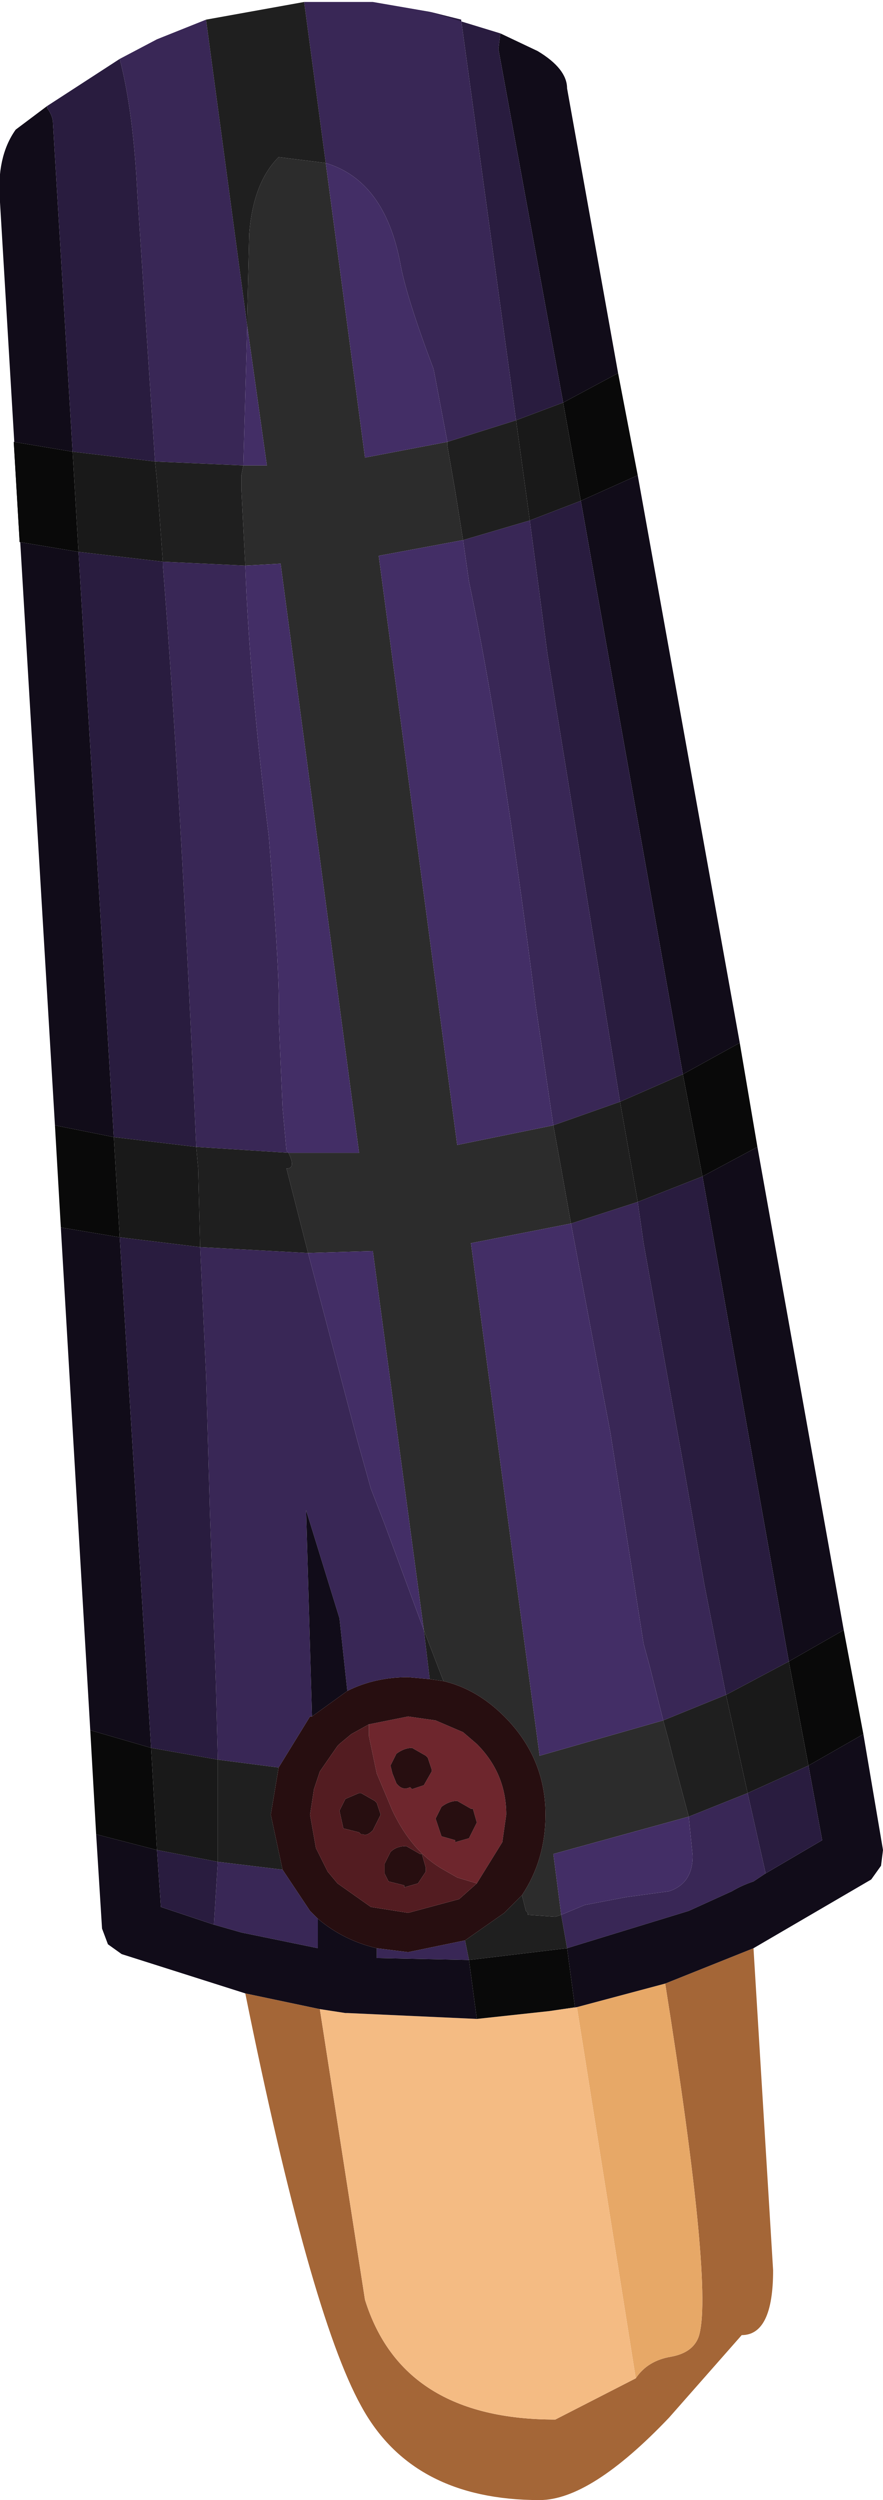 <?xml version="1.0" encoding="UTF-8" standalone="no"?>
<svg xmlns:ffdec="https://www.free-decompiler.com/flash" xmlns:xlink="http://www.w3.org/1999/xlink" ffdec:objectType="shape" height="63.65px" width="22.5px" xmlns="http://www.w3.org/2000/svg">
  <g transform="matrix(1.0, 0.0, 0.0, 1.0, 7.7, 2.05)">
    <path d="M4.1 11.7 L1.95 12.1 3.95 27.1 6.4 26.6 6.6 27.7 6.85 29.1 4.3 29.6 6.05 42.65 9.2 41.75 9.35 42.3 9.45 42.7 9.85 44.2 6.4 45.15 6.6 46.7 6.45 46.75 5.75 46.7 5.75 46.65 5.7 46.6 5.6 46.2 Q6.2 45.3 6.2 44.15 6.2 42.7 5.15 41.65 4.45 40.95 3.6 40.75 L3.1 39.45 1.8 29.8 0.15 29.85 -0.4 27.7 Q-0.15 27.7 -0.35 27.3 L1.45 27.3 -0.55 12.3 -1.45 12.35 -1.55 10.4 -1.55 10.35 -1.55 10.15 -1.55 10.05 -1.5 9.8 -0.9 9.8 -1.4 6.25 -1.4 6.0 -1.35 3.9 Q-1.25 2.6 -0.6 1.95 L0.6 2.1 1.6 9.6 3.7 9.2 3.7 9.3 3.9 10.45 4.1 11.7" fill="#2c2c2c" fill-rule="evenodd" stroke="none"/>
    <path d="M-1.45 48.7 L0.45 49.1 1.6 56.5 Q2.55 59.55 6.45 59.55 L8.5 58.5 Q8.8 58.05 9.4 57.95 9.95 57.85 10.1 57.45 10.5 56.3 9.25 48.45 L11.5 47.55 12.0 55.75 Q12.0 57.4 11.2 57.4 L9.35 59.5 Q7.35 61.6 6.05 61.6 2.8 61.6 1.5 59.2 0.2 56.85 -1.45 48.7" fill="#a46637" fill-rule="evenodd" stroke="none"/>
    <path d="M8.5 58.5 L7.0 49.05 9.25 48.45 Q10.5 56.3 10.1 57.45 9.95 57.85 9.4 57.95 8.8 58.05 8.5 58.5" fill="#e7a867" fill-rule="evenodd" stroke="none"/>
    <path d="M0.45 49.1 L1.1 49.2 1.15 49.2 4.45 49.35 6.3 49.15 7.0 49.05 8.5 58.5 6.45 59.55 Q2.55 59.55 1.6 56.5 L0.45 49.1" fill="#f4bb83" fill-rule="evenodd" stroke="none"/>
    <path d="M1.7 41.85 L2.7 41.65 3.4 41.75 4.1 42.05 4.45 42.35 Q5.2 43.1 5.2 44.15 L5.1 44.85 4.45 45.9 3.95 45.75 3.6 45.55 Q2.8 45.1 2.3 44.05 L1.9 43.1 1.7 42.15 1.7 41.85 M3.1 43.4 L3.3 43.05 3.3 43.0 3.2 42.7 3.15 42.65 2.8 42.45 Q2.6 42.45 2.4 42.6 L2.25 42.9 2.3 43.1 2.4 43.35 Q2.55 43.55 2.75 43.45 L2.8 43.5 3.1 43.4 M4.25 44.75 L4.45 44.35 4.35 44.0 4.3 44.0 3.95 43.8 Q3.75 43.8 3.55 43.95 L3.4 44.25 3.55 44.7 3.9 44.8 3.9 44.85 4.25 44.75" fill="#6e262d" fill-rule="evenodd" stroke="none"/>
    <path d="M3.25 -1.75 L3.05 -1.8 4.05 -1.55 5.45 8.65 3.7 9.2 3.35 7.35 Q2.65 5.5 2.5 4.65 2.1 2.55 0.6 2.1 L0.05 -2.0 1.8 -2.0 3.25 -1.75 M6.4 26.6 L5.95 23.55 Q5.1 16.8 4.25 12.75 L4.1 11.7 5.8 11.2 6.25 14.6 8.1 26.0 6.4 26.6 M6.85 29.1 L8.55 28.55 8.7 29.6 9.3 32.95 9.75 35.45 10.25 38.3 10.8 41.1 9.2 41.75 8.85 40.35 8.7 39.8 7.85 34.4 7.65 33.35 6.85 29.1 M0.15 29.85 L1.4 34.6 1.75 35.85 2.1 36.75 3.1 39.45 3.25 40.7 2.7 40.65 Q1.85 40.65 1.15 41.0 L0.95 39.15 0.1 36.4 0.25 41.65 0.2 41.65 -0.6 42.95 -2.15 42.75 -2.2 40.8 -2.35 36.5 -2.45 32.95 -2.6 29.7 0.15 29.85 M4.25 47.85 L1.9 47.8 1.9 47.55 2.7 47.65 4.15 47.35 4.25 47.85 M0.4 46.8 L0.4 47.55 -1.55 47.15 -2.25 46.95 -2.15 45.35 -0.5 45.55 0.2 46.6 0.4 46.8 M6.75 47.55 L6.6 46.7 7.2 46.45 8.25 46.25 9.35 46.1 Q9.95 45.9 9.95 45.2 L9.85 44.2 11.35 43.6 11.8 45.6 11.8 45.65 11.5 45.85 Q11.2 45.95 10.95 46.1 L9.85 46.6 6.75 47.55 M-4.65 -0.55 L-3.7 -1.05 -2.45 -1.55 -1.4 6.25 -1.5 9.8 -3.75 9.7 -4.2 2.9 Q-4.3 0.8 -4.65 -0.55 M-2.7 27.15 Q-3.1 18.0 -3.55 12.35 L-3.55 12.25 -1.45 12.35 Q-1.35 15.2 -0.85 19.25 -0.55 23.0 -0.6 23.85 L-0.5 26.15 -0.4 27.25 -0.35 27.3 -2.7 27.15" fill="#392756" fill-rule="evenodd" stroke="none"/>
    <path d="M6.65 8.2 L5.0 -0.8 5.05 -1.2 6.0 -0.75 Q6.75 -0.3 6.75 0.2 L8.05 7.45 6.65 8.2 M7.1 10.7 L8.55 10.05 11.15 24.5 9.7 25.3 7.1 10.7 M10.2 27.9 L11.6 27.15 13.8 39.45 12.4 40.25 10.2 27.9 M0.25 41.65 L0.1 36.4 0.95 39.15 1.15 41.0 0.25 41.65 M4.45 49.35 L1.15 49.2 1.1 49.2 0.45 49.1 -1.45 48.7 -4.6 47.7 -4.95 47.45 -5.1 47.05 -5.25 44.65 -3.7 45.05 -3.6 46.5 -2.25 46.95 -1.55 47.15 0.4 47.55 0.4 46.8 Q1.05 47.35 1.9 47.55 L1.9 47.8 4.25 47.85 4.45 49.35 M7.0 49.05 L6.3 49.15 6.95 49.05 6.75 47.55 9.85 46.6 10.95 46.1 Q11.2 45.95 11.5 45.85 L11.8 45.65 13.25 44.8 12.9 42.9 14.3 42.1 14.8 45.05 14.75 45.45 14.5 45.8 11.5 47.55 9.25 48.45 7.0 49.05 M-6.5 0.65 L-6.5 0.7 Q-6.35 0.9 -6.35 1.1 L-5.85 9.45 -7.35 9.2 -7.2 11.75 -5.7 12.0 -4.8 26.9 -6.3 26.6 -7.7 3.1 Q-7.8 1.95 -7.3 1.25 L-6.5 0.65 M-4.65 29.45 L-3.85 42.45 -5.4 42.0 -6.15 29.2 -4.65 29.45" fill="#110c19" fill-rule="evenodd" stroke="none"/>
    <path d="M5.05 -1.2 L5.0 -0.8 6.65 8.2 5.45 8.65 4.05 -1.55 3.05 -1.8 3.25 -1.75 5.05 -1.2 M5.8 11.2 L7.1 10.7 9.7 25.3 8.1 26.0 6.25 14.6 5.8 11.2 M10.8 41.1 L10.25 38.3 9.75 35.45 9.3 32.95 8.7 29.6 8.55 28.55 10.2 27.9 12.4 40.25 10.8 41.1 M-2.6 29.7 L-2.45 32.95 -2.35 36.5 -2.2 40.8 -2.15 42.75 -3.85 42.45 -4.65 29.45 -2.6 29.7 M11.35 43.6 L12.9 42.9 13.25 44.8 11.8 45.65 11.8 45.6 11.35 43.6 M-2.25 46.95 L-3.6 46.5 -3.7 45.05 -2.15 45.35 -2.25 46.95 M-5.85 9.45 L-6.35 1.1 Q-6.35 0.9 -6.5 0.7 L-6.5 0.65 -4.65 -0.55 Q-4.3 0.8 -4.2 2.9 L-3.75 9.7 -5.85 9.45 M-4.8 26.9 L-5.7 12.0 -3.55 12.25 -3.55 12.35 Q-3.1 18.0 -2.7 27.15 L-4.8 26.9" fill="#291c3f" fill-rule="evenodd" stroke="none"/>
    <path d="M0.6 2.1 Q2.1 2.55 2.5 4.65 2.65 5.5 3.35 7.35 L3.7 9.2 1.6 9.6 0.6 2.1 M6.4 26.6 L3.95 27.1 1.95 12.1 4.1 11.7 4.25 12.75 Q5.1 16.8 5.95 23.55 L6.4 26.6 M-1.4 6.25 L-0.9 9.8 -1.5 9.8 -1.4 6.25 M-1.45 12.35 L-0.55 12.3 1.45 27.3 -0.35 27.3 -0.4 27.25 -0.5 26.15 -0.6 23.85 Q-0.55 23.0 -0.85 19.25 -1.35 15.2 -1.45 12.35 M0.15 29.85 L1.8 29.8 3.1 39.45 2.1 36.75 1.75 35.85 1.4 34.6 0.15 29.85 M6.6 46.7 L6.4 45.15 9.85 44.2 9.95 45.2 Q9.95 45.9 9.35 46.1 L8.25 46.25 7.2 46.45 6.6 46.7 M9.2 41.75 L6.05 42.65 4.3 29.6 6.85 29.1 7.65 33.35 7.85 34.4 8.7 39.8 8.85 40.35 9.2 41.75" fill="#432e66" fill-rule="evenodd" stroke="none"/>
    <path d="M3.7 9.2 L5.45 8.65 5.8 11.2 4.1 11.7 3.9 10.45 3.7 9.3 3.7 9.2 M0.6 2.1 L-0.6 1.95 Q-1.25 2.6 -1.35 3.9 L-1.4 6.0 -1.4 6.25 -2.45 -1.55 0.05 -2.0 0.6 2.1 M-1.5 9.8 L-1.55 10.05 -1.55 10.15 -1.55 10.35 -1.55 10.4 -1.45 12.35 -3.55 12.25 -3.7 10.2 -3.75 9.7 -1.5 9.8 M-0.35 27.3 Q-0.15 27.7 -0.4 27.7 L0.15 29.85 -2.6 29.7 -2.65 27.7 -2.7 27.15 -0.35 27.3 M3.1 39.45 L3.6 40.75 3.25 40.7 3.1 39.45 M5.6 46.2 L5.7 46.6 5.75 46.65 5.75 46.7 6.45 46.75 6.6 46.7 6.75 47.55 4.25 47.85 4.15 47.35 5.15 46.65 5.2 46.6 5.6 46.2 M9.85 44.2 L9.45 42.7 9.35 42.3 9.2 41.75 10.8 41.1 11.35 43.6 9.85 44.2 M6.85 29.1 L6.6 27.7 6.4 26.6 8.1 26.0 8.4 27.7 8.55 28.55 6.85 29.1 M-2.15 42.75 L-0.6 42.95 -0.8 44.15 -0.5 45.55 -2.15 45.35 -2.15 44.9 -2.15 44.5 -2.15 42.75" fill="#1f1f1f" fill-rule="evenodd" stroke="none"/>
    <path d="M6.65 8.2 L8.05 7.45 8.55 10.05 7.1 10.7 6.65 8.2 M9.7 25.3 L11.15 24.5 11.6 27.15 10.2 27.9 9.7 25.3 M12.9 42.9 L12.4 40.25 13.8 39.45 14.3 42.1 12.9 42.9 M4.45 49.35 L4.25 47.85 6.75 47.55 6.95 49.05 6.3 49.15 4.45 49.35 M-3.7 45.05 L-5.25 44.65 -5.4 42.0 -3.85 42.45 -3.7 45.05 M-6.3 26.6 L-4.8 26.9 -4.65 29.45 -6.15 29.2 -6.3 26.6 M-5.7 12.0 L-7.2 11.75 -7.35 9.2 -5.85 9.45 -5.7 12.0" fill="#090909" fill-rule="evenodd" stroke="none"/>
    <path d="M5.45 8.65 L6.65 8.2 7.1 10.7 5.8 11.2 5.45 8.65 M8.1 26.0 L9.7 25.3 10.2 27.9 8.55 28.55 8.4 27.7 8.1 26.0 M10.8 41.1 L12.4 40.25 12.9 42.9 11.35 43.6 10.8 41.1 M-5.85 9.45 L-3.75 9.7 -3.7 10.2 -3.55 12.25 -5.7 12.0 -5.85 9.45 M-2.7 27.15 L-2.65 27.7 -2.6 29.7 -4.65 29.45 -4.8 26.9 -2.7 27.15 M-3.85 42.45 L-2.15 42.75 -2.15 44.5 -2.15 44.9 -2.15 45.35 -3.7 45.05 -3.85 42.45" fill="#191919" fill-rule="evenodd" stroke="none"/>
    <path d="M3.6 40.75 Q4.45 40.95 5.15 41.65 6.2 42.7 6.2 44.15 6.2 45.3 5.6 46.2 L5.2 46.6 5.15 46.65 4.15 47.35 2.7 47.65 1.9 47.55 Q1.05 47.35 0.4 46.8 L0.2 46.6 -0.5 45.55 -0.8 44.15 -0.6 42.95 0.2 41.65 0.25 41.65 1.15 41.0 Q1.85 40.65 2.7 40.65 L3.25 40.7 3.6 40.75 M1.7 41.85 L1.25 42.1 0.95 42.35 0.9 42.4 0.45 43.05 0.3 43.5 0.2 44.15 0.35 45.0 0.65 45.6 0.9 45.9 1.75 46.5 2.7 46.65 4.0 46.3 4.45 45.9 5.1 44.85 5.2 44.15 Q5.2 43.1 4.45 42.35 L4.1 42.05 3.4 41.75 2.7 41.65 1.7 41.85 M3.1 43.4 L2.8 43.5 2.75 43.45 Q2.55 43.55 2.4 43.35 L2.3 43.1 2.25 42.9 2.4 42.6 Q2.6 42.45 2.8 42.45 L3.15 42.65 3.2 42.7 3.3 43.0 3.3 43.05 3.1 43.4 M4.25 44.75 L3.9 44.85 3.9 44.8 3.55 44.7 3.4 44.25 3.55 43.95 Q3.75 43.8 3.95 43.8 L4.3 44.0 4.35 44.0 4.45 44.35 4.25 44.75 M2.95 45.9 L2.6 46.0 2.6 45.95 2.2 45.85 2.1 45.65 2.1 45.4 2.25 45.1 Q2.4 44.95 2.65 44.95 L3.0 45.15 3.05 45.15 3.15 45.5 3.15 45.6 2.95 45.9 M1.8 44.55 Q1.65 44.7 1.55 44.65 L1.5 44.65 1.45 44.6 1.05 44.5 0.95 44.05 1.1 43.75 1.45 43.6 1.5 43.6 1.85 43.8 1.9 43.85 2.0 44.15 1.8 44.55" fill="#270e10" fill-rule="evenodd" stroke="none"/>
    <path d="M4.45 45.9 L4.0 46.3 2.7 46.65 1.75 46.5 0.9 45.9 0.65 45.6 0.35 45.0 0.2 44.15 0.3 43.5 0.45 43.05 0.9 42.4 0.95 42.35 1.25 42.1 1.7 41.85 1.7 42.15 1.9 43.1 2.3 44.05 Q2.8 45.1 3.6 45.55 L3.95 45.75 4.45 45.9 M1.8 44.55 L2.0 44.15 1.9 43.85 1.85 43.8 1.5 43.6 1.45 43.6 1.1 43.75 0.95 44.05 1.05 44.5 1.45 44.6 1.5 44.65 1.55 44.65 Q1.65 44.7 1.8 44.55 M2.95 45.9 L3.15 45.6 3.15 45.5 3.05 45.15 3.0 45.15 2.65 44.95 Q2.4 44.95 2.25 45.1 L2.1 45.4 2.1 45.65 2.2 45.85 2.6 45.95 2.6 46.0 2.95 45.9" fill="#531c21" fill-rule="evenodd" stroke="none"/>
  </g>
</svg>

